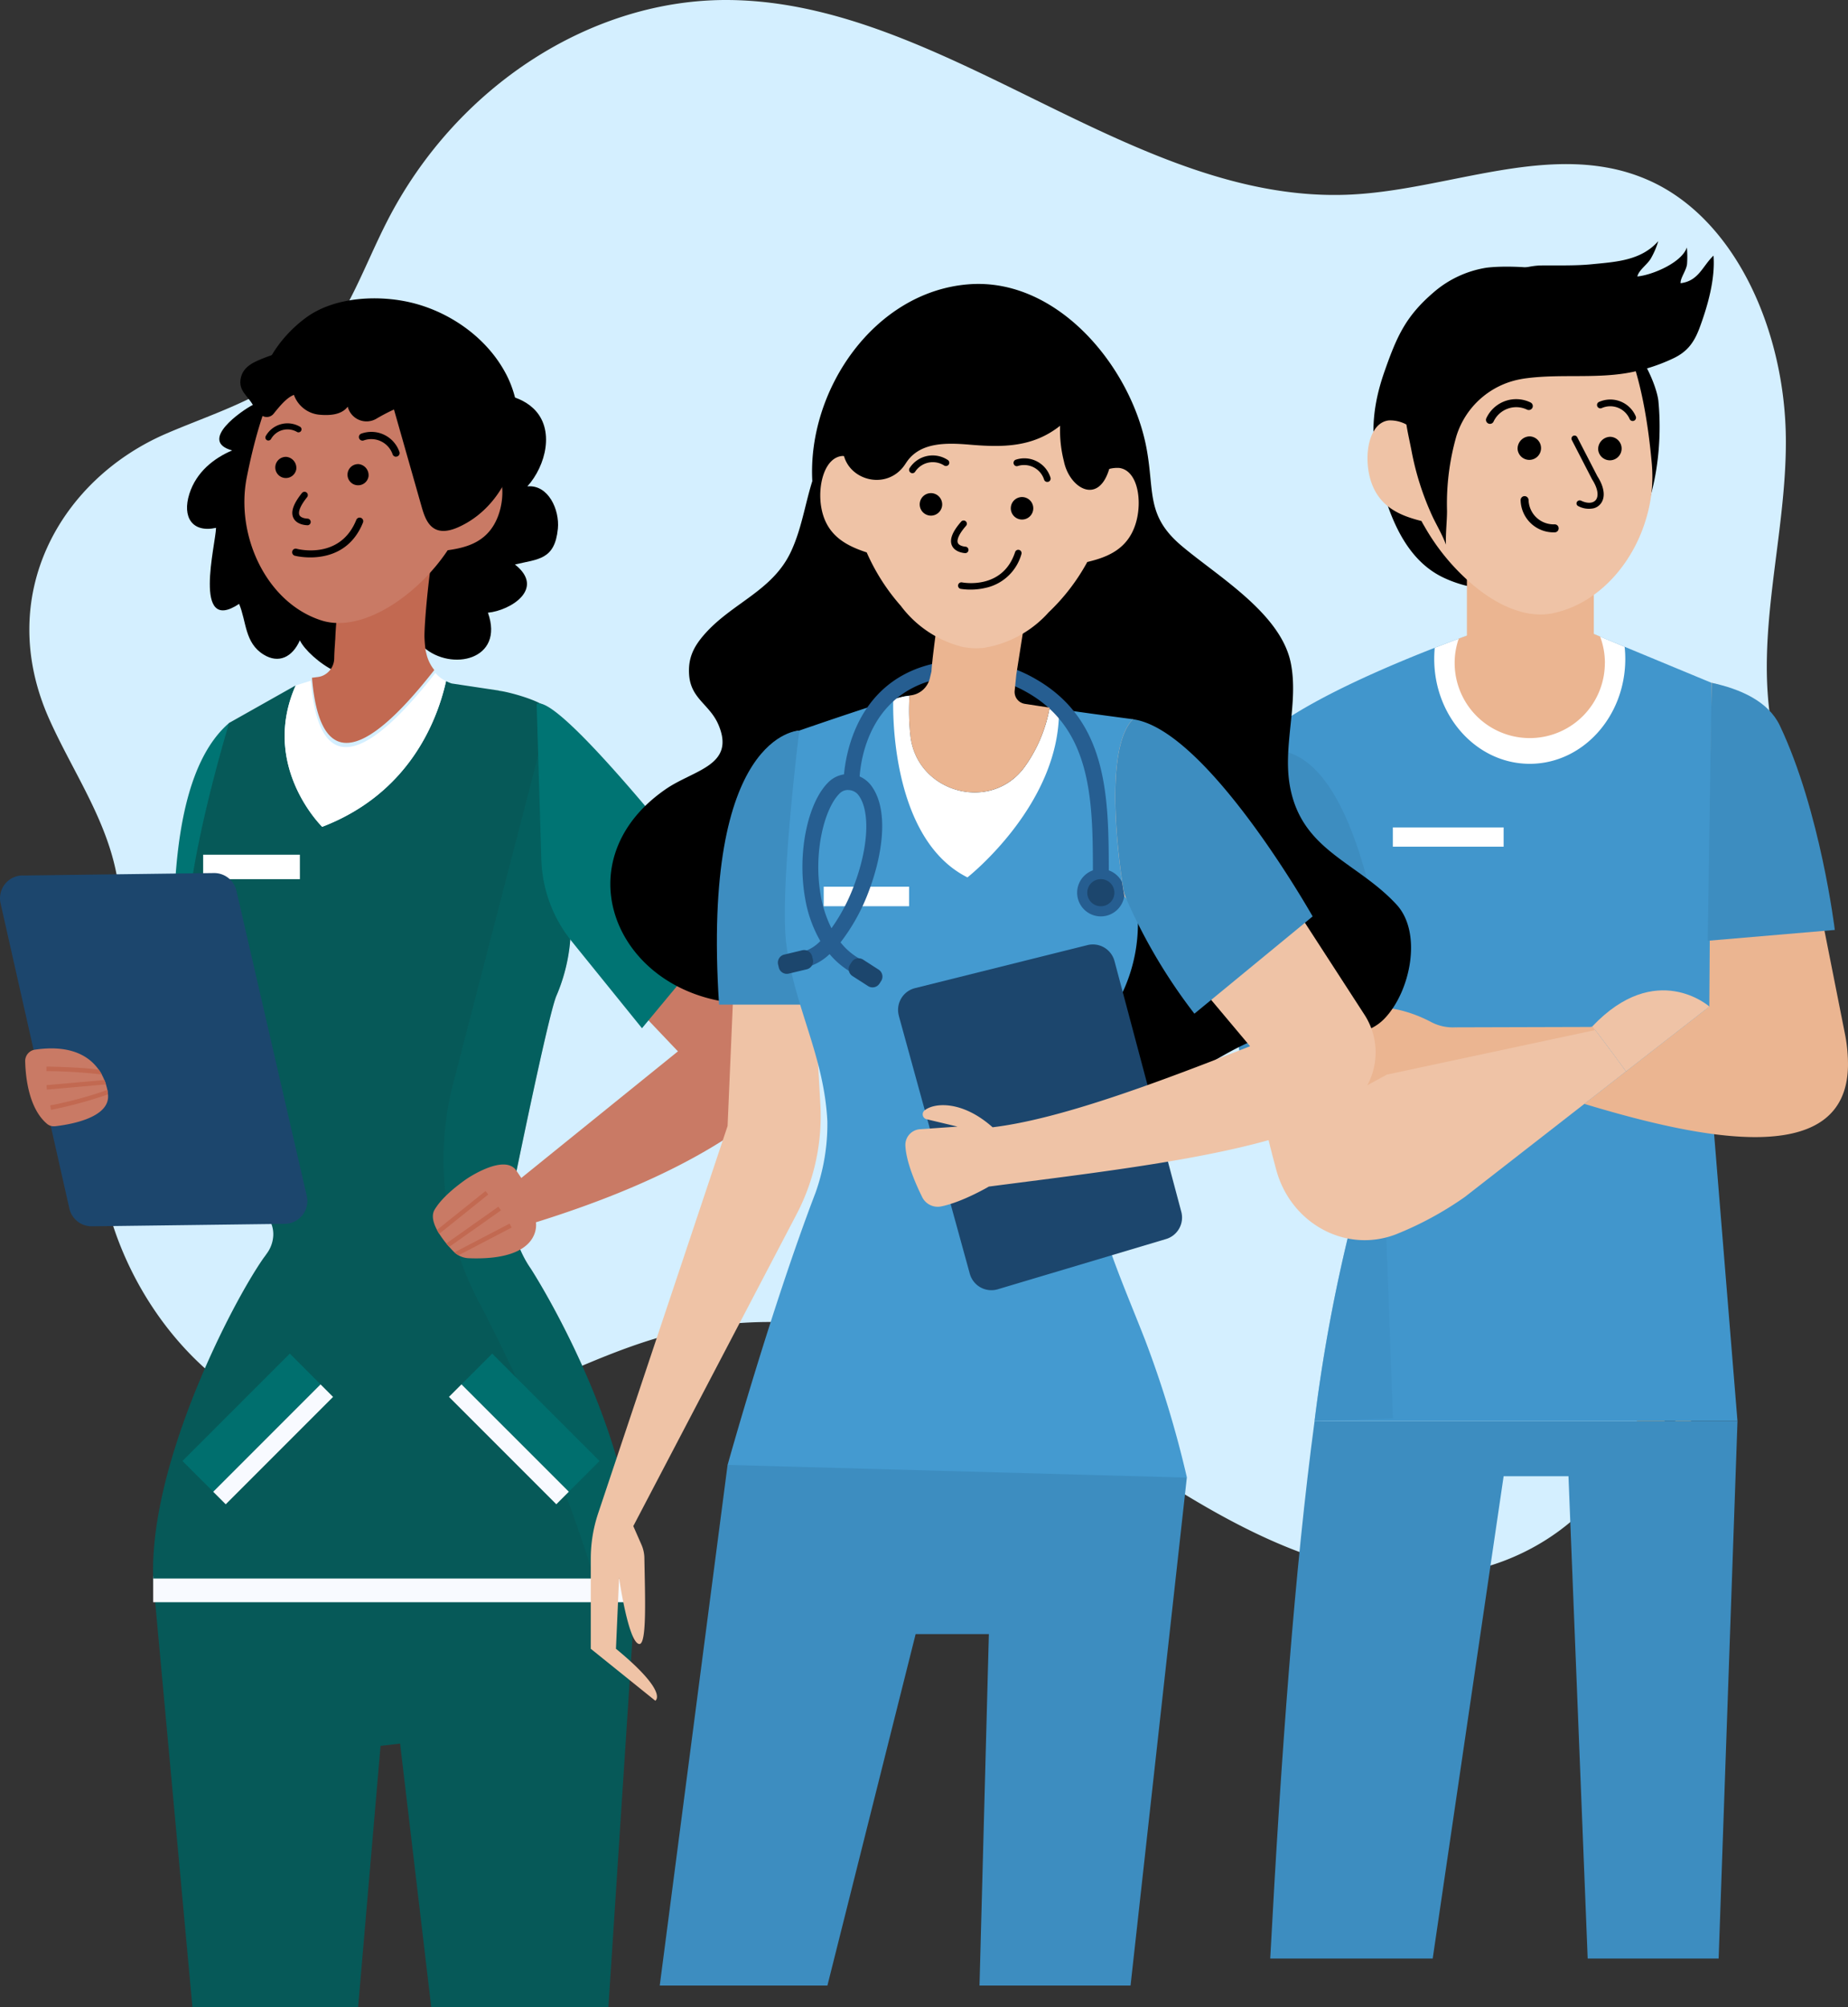 <svg xmlns="http://www.w3.org/2000/svg" width="375.19" height="407.353" viewBox="0 0 375.19 407.353">
  <rect x="0" y="0" width="375.19" height="407.353" fill="#333333" stroke="none"/>
  <g id="Group_4_" data-name="Group (4)" transform="translate(-21.977 -17.202)">
    <path id="Trazado_716943" data-name="Trazado 716943" d="M640.95,531.732c4.359-3.309,9.751-7.606,15.689-7.244,3.7.23,1.977,3.706.079,5.038-4.324,3.045-10.747,3.671-15.865,3.265l.106-1.059Z" transform="translate(-289.795 -237.169)" fill="#ffa031"/>
    <path id="Trazado_716947" data-name="Trazado 716947" d="M660.73,552.905c.326,4.615.6,10.438,4.13,14,2.206,2.223,3.459-.812,3.247-2.762-.477-4.438-3.653-8.868-6.768-11.9l-.609.653Z" transform="translate(-298.784 -249.73)" fill="#ffa031"/>
    <path id="Trazado_716948" data-name="Trazado 716948" d="M641.594,540.63c.662,6.071,1.306,13.721,6.265,18.574,3.088,3.027,4.641-.9,4.262-3.468-.856-5.85-5.374-11.815-9.732-15.944l-.794.829Z" transform="translate(-290.13 -244.099)" fill="#ffa031"/>
    <path id="Trazado_716950" data-name="Trazado 716950" d="M634.012,548.017c-1.183-3.088-5.85-12.742-7.324-16.58-1.032-.618-2.047-1.262-3.07-1.906.794,6.839,3.626,17.559,5.286,20.048.714,1.076,2.647,3.15,4.015,3.124C635.38,552.658,634.524,549.358,634.012,548.017Z" transform="translate(-282.002 -239.459)" fill="#ffa031"/>
    <path id="Trazado_716951" data-name="Trazado 716951" d="M602.174,536.638c-.547-4.032-3.424-16.9-4.1-21.9-1.059-1.032-2.1-2.082-3.141-3.15-.971,8.409-.592,22.033.7,25.492.556,1.491,2.285,4.509,3.927,4.87,2.956.635,2.868-3.547,2.629-5.3Z" transform="translate(-268.782 -231.345)" fill="#ffa031"/>
    <path id="Trazado_716952" data-name="Trazado 716952" d="M620.187,518.951c1.482-1.112,4.87-7.209,14.665-8.726,1.385-.212,3.256-.371,4.271.821,1.4,1.659-.688,2.585-2.029,3.141-2.639,1.094-12.945,4.509-15.389,5.692" transform="translate(-280.45 -230.662)" fill="#ffa031"/>
    <path id="Trazado_716953" data-name="Trazado 716953" d="M608.278,519.783c.15,2.073-.317,4.385-.229,6.565.1,2.339,2.409,14.639,4.518,18.018.909,1.465,1.941,4.606,4.1,4.253,2.092-.344,2.427-3.168,2.365-4.88-.141-3.988-7.535-20.348-10.015-24.292" transform="translate(-274.956 -234.9)" fill="#ffa031"/>
    <path id="Trazado_716954" data-name="Trazado 716954" d="M606.205,507.208c4.624-6.706,16.906-13.227,18.618-12.645,3.706,1.28.362,5.85-1.579,7.227-4.351,3.088-16.165,6.114-16.633,5.365" transform="translate(-274.127 -223.63)" fill="#ffa031"/>
    <path id="Trazado_716956" data-name="Trazado 716956" d="M411.814,203.859c-2.206-8.286-5.585-16.554-7.085-25.015-3.371-19.033,2.912-38.489,2.876-57.9-.035-21.856-9.936-45.027-27.892-52.969a36.732,36.732,0,0,0-8.5-2.577c-16.668-2.991-34.518,4.633-51.875,5.488C275.4,73.073,237.166,31.919,193.179,31.407c-27.945-.318-55.519,17.462-69.54,44.869-4.615,9-7.976,19.112-14.542,26.383-8.091,8.956-19.668,12.159-30.248,16.712-21.512,9.238-35.083,32.886-23.789,58.052,4.694,10.474,11.462,20.03,13.65,31.519a48.594,48.594,0,0,1,.821,9.3C69.505,231.044,65.376,244,64.758,257c-1.544,32.789,23.568,64.449,52.51,65.207,22.272.582,42.345-14.506,64.078-20.065,21.089-5.383,43.51-1.527,63.425,8,15.5,7.412,29.586,18.08,44.569,26.772s31.448,15.477,48.23,14.153,33.8-12.344,39.486-30.3c5.321-16.774.256-36.433,7.015-52.519,7.077-16.818,25.633-26,29.215-44.18,1.35-6.812.318-13.527-1.474-20.233Z" transform="translate(-23.052 -14.201)" fill="#d4efff"/>
    <g id="Grupo_1013255" data-name="Grupo 1013255" transform="translate(21.977 66.143)">
      <path id="Trazado_716957" data-name="Trazado 716957" d="M601.377,146.6c-1.976-4.774-3.644-10-6.856-14.039l1.765,3.521c-3.494-5.559-18.627-6.388-24.23-5.673a21.528,21.528,0,0,0-10.835,5.109c-5.542,4.792-7.341,8.815-9.856,15.989-3.009,8.6-2.859,15.4-.282,24.186,2.038,6.979,5.338,14.241,12.124,17.533,8.383,4.068,19.712,3.159,27.486-1.782,8.091-5.136,13.121-15.177,13.792-24.98a41.783,41.783,0,0,0-3.1-19.862Z" transform="translate(-270.293 -125.015)"/>
      <path id="Trazado_716958" data-name="Trazado 716958" d="M543.878,666.915l14.4-97.882h13.165l3.9,97.882H601.93l3.83-109.114H519.9c-4.023,29.965-6.8,67.775-9.009,109.114h32.983Z" transform="translate(-253.004 -318.386)" fill="#3d8dc0"/>
      <path id="Trazado_716959" data-name="Trazado 716959" d="M600.71,425.12H514.854a332.859,332.859,0,0,1,7.279-39.346l-14.886-61.66-7.5-31.059c.838-8.542,25.112-19.209,39.5-24.821,1.791-.7,3.441-1.323,4.862-1.853,3.406-1.262,5.559-1.985,5.559-1.985h19.386l3.759,1.562,4.985,2.065,17.647,7.315v79.581q0,5.559.45,11.1Z" transform="translate(-247.963 -185.705)" fill="#4196cc"/>
      <path id="Trazado_716960" data-name="Trazado 716960" d="M536.938,473.675l-15.891.494a332.824,332.824,0,0,1,7.28-39.345l-14.886-61.66,18.344.088S533.073,361,536.938,473.675Z" transform="translate(-254.155 -234.754)" fill="#3d8dc0" opacity="0.5"/>
      <path id="Trazado_716961" data-name="Trazado 716961" d="M610.459,270.483c0,11.753-8.691,21.292-19.394,21.292s-19.395-9.539-19.395-21.292c0-.759.035-1.517.106-2.25,1.8-.7,3.441-1.323,4.862-1.853,3.406-1.262,5.559-1.985,5.559-1.985h19.386l3.759,1.562,4.985,2.073a22.644,22.644,0,0,1,.132,2.462Z" transform="translate(-280.487 -185.705)" fill="#fff"/>
      <path id="Trazado_716962" data-name="Trazado 716962" d="M609.736,271.3a15.247,15.247,0,0,1-30.495,0,14.985,14.985,0,0,1,.829-4.933c3.406-1.262,5.559-1.985,5.559-1.985h19.386l3.759,1.562a15.185,15.185,0,0,1,.971,5.356Z" transform="translate(-283.91 -185.698)" fill="#ebb591"/>
      <path id="Trazado_716963" data-name="Trazado 716963" d="M609.548,235.433H583.783v22.58h25.765Z" transform="translate(-285.964 -172.608)" fill="#ebb591"/>
      <path id="Trazado_716964" data-name="Trazado 716964" d="M644.67,169.214c-.468-4.765-7.562-18.971-12.089-10.606a9.585,9.585,0,0,0,.768,5.815c2.374,4.782,5.153,14,5.462,17.674.432,5.039.794,13.209-1.544,17.948,6.865-8.215,8.3-21.557,7.4-30.821Z" transform="translate(-307.965 -136.698)"/>
      <path id="Trazado_716965" data-name="Trazado 716965" d="M547.418,174.382c1.57,6.009,6.212,7.756,10.482,8.841.176.353.353.671.565,1.015a44.058,44.058,0,0,0,9.689,11.788c5.179,4.412,11.091,7.006,16.412,5.912,8.718-1.826,15.512-9.141,18.513-17.85.15-.432.291-.874.415-1.306a29.289,29.289,0,0,0,1.173-11.118c-3-33.61-14.471-39.672-27.433-38.145-9.927,1.165-19.518,16.624-22.068,30.309a6.951,6.951,0,0,0-3.909-1.023c-3.971.467-5.074,6.812-3.838,11.568Z" transform="translate(-269.303 -126.426)" fill="#efc3a6"/>
      <path id="Trazado_716966" data-name="Trazado 716966" d="M623.034,123.683c-2.25,2.144-3.009,5.144-6.679,5.594-.1-1,1.182-2.621,1.306-3.891a20.491,20.491,0,0,0-.036-3.371c-1.041,3.133-7.121,5.63-10.05,5.895.292-1.324,2.083-2.454,2.771-3.706a16.238,16.238,0,0,0,1.474-3.459c-3.521,3.962-8.577,4.2-13.483,4.685-3.371.335-6.821.212-10.218.247-2.355.018-4.677.821-6.988,1.244A25.488,25.488,0,0,0,562.2,141.507c-1.12,2.55-3.388,8.524-1.773,11.762-.274,3.371.679,6.741,1.341,10.253a56.852,56.852,0,0,0,4.139,12.935c.688,1.535,2.073,3.83,2.806,5.877-.088-2.294.221-4.809.221-6.839a49.82,49.82,0,0,1,1.923-15.265l.027-.079a16.816,16.816,0,0,1,12.874-11.374c.5-.1,1.006-.176,1.518-.238,6.635-.829,13.483.079,20.091-1.015a36.131,36.131,0,0,0,9.592-3.035c2.832-1.359,4.182-3.291,5.25-6.159C621.844,133.936,623.414,128.413,623.034,123.683Z" transform="translate(-275.15 -120.745)"/>
      <path id="Trazado_716967" data-name="Trazado 716967" d="M602.564,195.619a2.385,2.385,0,1,0,2.444-2.55A2.5,2.5,0,0,0,602.564,195.619Z" transform="translate(-294.457 -153.45)"/>
      <path id="Trazado_716968" data-name="Trazado 716968" d="M632.428,195.78a2.385,2.385,0,1,0,2.444-2.551A2.5,2.5,0,0,0,632.428,195.78Z" transform="translate(-307.962 -153.523)"/>
      <path id="Trazado_716969" data-name="Trazado 716969" d="M591.6,184.305a.8.8,0,0,0,.767-.415,5.09,5.09,0,0,1,6.821-2.471.822.822,0,0,0,1.086-.37.812.812,0,0,0-.38-1.086,6.677,6.677,0,0,0-8.947,3.142.813.813,0,0,0,.318,1.1.765.765,0,0,0,.327.1Z" transform="translate(-289.158 -147.228)"/>
      <path id="Trazado_716970" data-name="Trazado 716970" d="M611.351,221.423a.815.815,0,0,0-.724-.494A5.094,5.094,0,0,1,605.306,216a.815.815,0,0,0-.829-.794.8.8,0,0,0-.786.829,6.684,6.684,0,0,0,6.892,6.52.809.809,0,0,0,.767-1.12Z" transform="translate(-294.967 -163.459)"/>
      <path id="Trazado_716971" data-name="Trazado 716971" d="M632.214,181.028a.669.669,0,0,0,.714.159,4.28,4.28,0,0,1,5.692,2.179.678.678,0,1,0,1.244-.538,5.615,5.615,0,0,0-7.412-2.921.675.675,0,0,0-.4.874.776.776,0,0,0,.15.247Z" transform="translate(-307.773 -147.295)"/>
      <path id="Trazado_716972" data-name="Trazado 716972" d="M627.055,207.545a2.686,2.686,0,0,0,1.323-.812c1.121-1.262.909-3.388-.574-5.692l-4.077-7.9a.621.621,0,1,0-1.1.574l4.1,7.95c1.394,2.18,1.279,3.618.715,4.244-.583.653-1.721.679-2.93.1a.661.661,0,0,0-.865.256.591.591,0,0,0,.23.812,4.587,4.587,0,0,0,3.168.468Z" transform="translate(-303.497 -153.332)"/>
      <path id="Trazado_716973" data-name="Trazado 716973" d="M653.126,284.362s12.927,2.859,15.619,13.465l11.426,57.6a31.483,31.483,0,0,1,.653,6.742c-.4,20.824-29.33,14.965-53.533,7.641l25.386-19.756.441-65.7Z" transform="translate(-305.639 -194.73)" fill="#ebb591"/>
      <path id="Trazado_716974" data-name="Trazado 716974" d="M673.021,336.72l25.81-2.2s-2.912-24.107-11.162-41.472c-2.338-4.915-7.959-7.412-13.853-8.682l-.786,52.361Z" transform="translate(-326.319 -194.737)" fill="#3d8dc0"/>
      <path id="Trazado_716975" data-name="Trazado 716975" d="M576.63,376.669l-32.71,25.466a68.383,68.383,0,0,1-14.056,7.615c-10.147,3.856-21.274-2.2-24.239-13.086-8.674-31.889-11.135-66.2-7.421-81.134,5.082-3.909,10.985.7,15.627,6.282,4.871,5.868,12.742,55.493,12.742,55.493l43.14-9.688.088-.088c1.809,2.285,4.879,6.459,6.838,9.141Z" transform="translate(-246.508 -208.171)" fill="#efc3a6"/>
      <path id="Trazado_716976" data-name="Trazado 716976" d="M495.736,314.963c-4.482,15.742,1.43,56.614,1.43,56.614l29.965-12.2s-4.677-54.336-25.721-49.748a7.639,7.639,0,0,0-5.683,5.338Z" transform="translate(-245.389 -206.034)" fill="#3d8dc0"/>
      <path id="Trazado_716977" data-name="Trazado 716977" d="M539.882,399.851s-10.9-1.394-15.662-5.708c0,0-2.259-.406-1.959,2.232a4.727,4.727,0,0,0,1.165,2.576c1.2,1.377,3.821,3.442,8.895,3.741Z" transform="translate(-258.131 -244.368)" fill="#ebb591"/>
      <path id="Trazado_716978" data-name="Trazado 716978" d="M547.186,408.643a9.442,9.442,0,0,1-4.977-1.059c-4.314-2.285-14.471-6.2-22.633,1.8l-10.218,10.907a7.576,7.576,0,0,0-1.394,2.629,2.732,2.732,0,0,0-.036,1.279,1.756,1.756,0,0,0,.5.856,2.5,2.5,0,0,0,.821.538,10.674,10.674,0,0,0,5.083.388,28.628,28.628,0,0,0,10.915-3.415l7.959-4.324,8.3-1.773,36.989-7.906-31.3.088Z" transform="translate(-251.635 -249.101)" fill="#ebb591"/>
      <path id="Trazado_716979" data-name="Trazado 716979" d="M523.68,414.67c-1.094.318-9.442,7.836-15.751,13.685a2.732,2.732,0,0,1,.036-1.279c4.95-4.571,14.021-12.865,15.459-13.28Z" transform="translate(-251.635 -253.266)" fill="#e49b6a"/>
      <path id="Trazado_716980" data-name="Trazado 716980" d="M525.276,422.52,509.7,433.346a2.467,2.467,0,0,1-.821-.538l15.874-11.039.521.741Z" transform="translate(-252.093 -256.872)" fill="#e49b6a"/>
      <path id="Trazado_716981" data-name="Trazado 716981" d="M654.033,401.594l-16.924,13.165c-1.959-2.674-5.029-6.856-6.839-9.142C643.206,391.985,654.033,401.594,654.033,401.594Z" transform="translate(-306.986 -246.261)" fill="#efc3a6"/>
      <path id="Trazado_716982" data-name="Trazado 716982" d="M578.827,337.944H556.335v3.909h22.492Z" transform="translate(-273.552 -218.965)" fill="#fff"/>
      <path id="Trazado_716983" data-name="Trazado 716983" d="M178.531,187.219c3.741-4.156,5.674-11.638,1.183-15.838-3.441-3.221-8.533-2.983-12.68-4.315-7.421-2.382-14.974-3-22.686-3-4.915,0-10.721.459-14.621-3.177l6.821-3.176c-3.035,1.191-7.65,1.923-11.2,3.344-2,.8-4.518,1.668-5.02,4.244-.495,2.515,1.385,3.494,2.462,5.391-2.285,1.156-11.162,7.341-4.2,9.238-3.715,1.58-7.28,4.377-8.691,8.824-1.482,4.695.565,7.941,5.418,6.891-.062,3.256-4.87,21.769,4.686,15.433,1.509,3.591,1.1,7.9,4.976,10.289,3.053,1.888,5.842.529,7.359-2.9,1.668,3.671,13.006,12.036,12.715,2.833,2.638,1.6,3.591,5.136,7.589,4.835,3.079-.238,5.974-2.629,4.818-6.265,5.6,4.959,16.474,2.6,13.059-7.006,4.571-.432,11.727-4.862,5.48-9.786,4.738-1.12,8.091-.918,8.718-7.253.38-3.865-1.95-8.991-6.177-8.6Z" transform="translate(-71.455 -137.462)"/>
      <path id="Trazado_716984" data-name="Trazado 716984" d="M93.373,299.237c-12.018,10.359-12.6,38.251-9.971,67.8L55.025,365.4,58.8,380.971l30.142,6.036a9.245,9.245,0,0,0,11.065-9.062V301.663Z" transform="translate(-46.854 -201.461)" fill="#007473"/>
      <path id="Trazado_716985" data-name="Trazado 716985" d="M104.857,703.208h33.636l4.553-53.022,3.97-.468,6.327,53.5h35.965l5.383-82.555c.018-.194.018-.371.036-.556.088-1.28.141-2.567.141-3.865H96.889c.053,1.332.159,2.6.318,3.865l7.65,83.12Z" transform="translate(-65.786 -344.813)" fill="#065958"/>
      <path id="Trazado_716986" data-name="Trazado 716986" d="M194.859,615.29H96.889V620.6h97.97Z" transform="translate(-65.786 -344.383)" fill="#f8faff"/>
      <path id="Trazado_716987" data-name="Trazado 716987" d="M155.715,259.788l1.076-.141a3.629,3.629,0,0,0,1.853-.706,3.883,3.883,0,0,0,1.6-3.106c.018-.944.07-1.888.141-2.815.018-.362.036-.724.071-1.086.053-1.42.15-2.832.291-4.2l.688-7.518,19.439-7.941c-1.015,1.871-2.435,16.606-2.3,19.491.035.759.106,1.58.22,2.435v.036c.053.238.106.467.168.688a8.19,8.19,0,0,0,1.6,3.291c-14.974,19.112-23.312,19.765-24.839,1.562Z" transform="translate(-92.388 -171.18)" fill="#c26951"/>
      <path id="Trazado_716988" data-name="Trazado 716988" d="M194.835,465.856H96.865c-.821-23.33,15.953-55.863,22.439-65.093.247-.309.45-.618.653-.9a6.7,6.7,0,0,0,1.288-3.68,5.851,5.851,0,0,0-.37-2.259c-.186-.574-.468-1.394-.856-2.426-3.583-10.456-14.224-41.7-15.98-51.646-2.33-13.191,8.25-47.64,8.25-47.64L125.8,284.6c-7.245,16.395,5.383,28.695,5.383,28.695,17.656-6.777,23.33-21.486,25.147-29.568a6.366,6.366,0,0,0,1.086.467l.035.018h.018l9.574,1.438v.036c1.624.141,9.336,2.108,10.342,4.129A6.386,6.386,0,0,1,178.07,293a2.881,2.881,0,0,1-.018.388c-.574,6.547-1.227,13.262-.053,19.553.918,5.082,2.444,10.033,3.265,15.124a36.019,36.019,0,0,1-2.567,19.607c-1.368,3.371-6.036,25.58-8.656,38.339a26.725,26.725,0,0,0-.415,3.423,22.06,22.06,0,0,0,1.439,8.859,21.758,21.758,0,0,0,2.162,4.236l.371.555s21.265,32.851,21.247,62.772Z" transform="translate(-65.762 -194.446)" fill="#065958"/>
      <path id="Trazado_716989" data-name="Trazado 716989" d="M243.529,470.889H235.1c-6.635-21.9-16.165-42.256-23.577-56.437a61.834,61.834,0,0,1-5.02-44.172l19.553-75.426.688,3.185a2.876,2.876,0,0,1-.018.388c-.574,6.547-1.227,13.262-.053,19.553.918,5.082,2.444,10.033,3.265,15.124a36.024,36.024,0,0,1-2.567,19.606c-1.368,3.371-6.036,25.58-8.656,38.339a26.534,26.534,0,0,0-.415,3.424,22.057,22.057,0,0,0,1.438,8.859,21.791,21.791,0,0,0,2.162,4.236l.37.556s21.265,32.851,21.248,62.772Z" transform="translate(-114.456 -199.479)" fill="#006f6e" opacity="0.29"/>
      <path id="Trazado_716990" data-name="Trazado 716990" d="M135.039,348.044H115.4v4.967h19.642Z" transform="translate(-74.155 -223.532)" fill="#fff"/>
      <path id="Trazado_716991" data-name="Trazado 716991" d="M182.19,189.544c1.562-4.129,1.174-9.918-2.338-10.712a6.059,6.059,0,0,0-3.583.53c-.988-12.495-8.118-27.248-16.889-29.233-11.471-2.6-22.315,1.739-28.21,31.563-2.338,11.8,4.006,25.448,15.133,29.013,8.356,2.683,19.615-5.162,25.659-14.233C175.9,195.914,180.214,194.776,182.19,189.544Z" transform="translate(-81.071 -133.742)" fill="#c97a65"/>
      <path id="Trazado_716992" data-name="Trazado 716992" d="M150.119,231.11a10.315,10.315,0,0,1-1.182-.211.738.738,0,0,1-.521-.891.708.708,0,0,1,.891-.52c.353.1,8.851,2.241,12.106-5.868a.732.732,0,0,1,1.359.547c-2.973,7.4-9.891,7.306-12.662,6.944Z" transform="translate(-89.077 -167.058)"/>
      <path id="Trazado_716993" data-name="Trazado 716993" d="M173.163,205.872a2.148,2.148,0,1,1-1.941-2.515A2.26,2.26,0,0,1,173.163,205.872Z" transform="translate(-98.346 -158.101)"/>
      <path id="Trazado_716994" data-name="Trazado 716994" d="M146.391,203.183a2.147,2.147,0,1,1-1.941-2.514A2.259,2.259,0,0,1,146.391,203.183Z" transform="translate(-86.24 -156.885)"/>
      <path id="Trazado_716995" data-name="Trazado 716995" d="M180.639,196.459a.723.723,0,0,1-.653-.45,4.582,4.582,0,0,0-5.877-2.859.731.731,0,1,1-.494-1.376,6.02,6.02,0,0,1,7.721,3.661.723.723,0,0,1-.388.953.751.751,0,0,1-.309.062Z" transform="translate(-100.264 -152.711)"/>
      <path id="Trazado_716996" data-name="Trazado 716996" d="M145.576,189.939a.617.617,0,0,1-.662.071,3.845,3.845,0,0,0-5.3,1.412.628.628,0,0,1-.839.238.617.617,0,0,1-.229-.839,5.053,5.053,0,0,1,6.917-1.906.607.607,0,0,1,.274.821A.614.614,0,0,1,145.576,189.939Z" transform="translate(-84.586 -151.273)"/>
      <path id="Trazado_716997" data-name="Trazado 716997" d="M151.512,220.4a.67.67,0,0,0,.671-.671.683.683,0,0,0-.671-.679c-.009,0-1.3-.036-1.624-.724-.15-.318-.3-1.306,1.562-3.626a.672.672,0,1,0-1.05-.839c-1.747,2.18-2.312,3.83-1.729,5.047.7,1.465,2.736,1.482,2.824,1.482Z" transform="translate(-89.102 -162.741)"/>
      <path id="Trazado_716998" data-name="Trazado 716998" d="M232.927,560.927l6.246-6.245-21.794-21.794-6.245,6.245Z" transform="translate(-117.448 -307.12)" fill="#006f6e"/>
      <path id="Trazado_716999" data-name="Trazado 716999" d="M209.041,544.273l-2.539,2.539L228.3,568.606l2.54-2.54Z" transform="translate(-115.354 -312.269)" fill="#f8faff"/>
      <path id="Trazado_717000" data-name="Trazado 717000" d="M135.777,539.127l-6.245-6.246-21.794,21.794,6.246,6.245Z" transform="translate(-70.691 -307.117)" fill="#006f6e"/>
      <path id="Trazado_717001" data-name="Trazado 717001" d="M119.131,566.081l2.54,2.54,21.794-21.794-2.54-2.54Z" transform="translate(-75.844 -312.275)" fill="#f8faff"/>
      <path id="Trazado_717002" data-name="Trazado 717002" d="M178.373,282.365c-1.818,8.091-7.5,22.792-25.147,29.569,0,0-12.618-12.3-5.383-28.686l3.07-.962c1.553,18.539,10.05,17.877,25.307-1.588a5.955,5.955,0,0,0,1.676,1.412c.159.088.318.176.468.265Z" transform="translate(-87.815 -193.077)" fill="#fff"/>
      <path id="Trazado_717003" data-name="Trazado 717003" d="M186.056,157.3c-3.759-7.191-11-12.309-18.53-14.321-6.812-1.818-16.157-1.527-22.156,2.92-5.462,4.05-10.165,10.871-9.689,18.371a1.791,1.791,0,0,0,3.177,1.085c1.341-1.676,2.744-3.326,4.13-3.83a6.1,6.1,0,0,0,5.082,4.015c2.329.22,4.606,0,5.841-1.624a3.937,3.937,0,0,0,5.815,2.444,38.261,38.261,0,0,1,3.574-1.871q2.793,9.808,5.577,19.606c.494,1.747,1.112,3.653,2.586,4.544s3.335.432,4.9-.265c10.941-4.871,15.512-19.933,9.7-31.068Z" transform="translate(-83.313 -130.325)"/>
      <path id="Trazado_717004" data-name="Trazado 717004" d="M275.239,367.715c-11.983,13.086-30.865,22.43-53.772,29.577,0,0,1.447,7.879-13.668,7.288a4.509,4.509,0,0,1-2.056-.6,5.486,5.486,0,0,1-.829-.591l-.326-.326c-.23-.238-.468-.5-.715-.786-.2-.221-.388-.441-.6-.688a20.483,20.483,0,0,1-1.43-1.968,8.132,8.132,0,0,1-.459-.785c-.786-1.474-1.165-2.973-.477-4.121,1.041-1.738,3.035-3.794,6.45-6.2,0,0,7.544-5.18,10.068-1.818l1.076,1.6L250.3,362.6l-18.009-18.936a34.556,34.556,0,0,1-9.512-23.171l-.538-28.518c4.429,1.112,38.728,45.213,53.181,62.181a10.615,10.615,0,0,1-.176,13.571Z" transform="translate(-112.662 -198.176)" fill="#c97a65"/>
      <path id="Trazado_717005" data-name="Trazado 717005" d="M220.138,485.522l-10.791,5.63a5.487,5.487,0,0,1-.829-.591l11.2-5.842Z" transform="translate(-116.265 -285.338)" fill="#c26951"/>
      <path id="Trazado_717006" data-name="Trazado 717006" d="M216.614,479.194,206.1,486.615c-.2-.221-.388-.441-.6-.688l10.579-7.474Z" transform="translate(-114.903 -282.504)" fill="#c26951"/>
      <path id="Trazado_717007" data-name="Trazado 717007" d="M212.477,473.361l-9.945,7.968a8.205,8.205,0,0,1-.458-.786l9.847-7.888.565.706Z" transform="translate(-113.352 -279.882)" fill="#c26951"/>
      <path id="Trazado_717008" data-name="Trazado 717008" d="M44.671,355.344l38.86-.5a4.642,4.642,0,0,1,4.58,3.591l14.276,61.925a4.63,4.63,0,0,1-4.456,5.674l-39.16.5a4.634,4.634,0,0,1-4.58-3.618L40.224,360.982a4.638,4.638,0,0,1,4.465-5.656Z" transform="translate(-40.11 -226.605)" fill="#1c466d"/>
      <path id="Trazado_717009" data-name="Trazado 717009" d="M55.424,435.6a2.059,2.059,0,0,1-1.544-.485c-3.653-3.079-4.341-9.291-4.43-12.573a2.335,2.335,0,0,1,1.862-2.462c7.447-1.12,11.189,1.377,13.059,4.042a9.719,9.719,0,0,1,.627,1,10.6,10.6,0,0,1,.529,1.121c.124.309.238.609.318.883a11.342,11.342,0,0,1,.291,1.129,8.8,8.8,0,0,1,.124.9v.027c.494,4.827-8.144,6.141-10.844,6.432Z" transform="translate(-44.333 -255.981)" fill="#c97a65"/>
      <path id="Trazado_717010" data-name="Trazado 717010" d="M68.578,428.16a105.013,105.013,0,0,0-11.25-.7v-.909c.741,0,7.006.132,10.624.609A9.713,9.713,0,0,1,68.578,428.16Z" transform="translate(-47.896 -259.035)" fill="#c26951"/>
      <path id="Trazado_717011" data-name="Trazado 717011" d="M69.424,432.414l-12.009,1.059-.071-.909,11.771-1.032c.124.309.238.609.318.882Z" transform="translate(-47.903 -261.286)" fill="#c26951"/>
      <path id="Trazado_717012" data-name="Trazado 717012" d="M70.458,436.1a87.757,87.757,0,0,1-11.568,3.142l-.176-.9A80.653,80.653,0,0,0,70.325,435.2a8.793,8.793,0,0,1,.124.9Z" transform="translate(-48.523 -262.946)" fill="#c26951"/>
      <path id="Trazado_717013" data-name="Trazado 717013" d="M239,292.084l.953,31.589a27.763,27.763,0,0,0,6.15,16.589l14.286,17.656,18.794-22.642s-35.075-45.6-40.183-43.184Z" transform="translate(-130.05 -198.188)" fill="#007473"/>
      <path id="Trazado_717014" data-name="Trazado 717014" d="M307.941,174.8c-1.968,5.348-2.506,10.871-4.932,16.086-3.733,8.038-11.992,10.43-17.595,16.836-2.215,2.532-3.327,4.827-3.1,8.18.344,4.932,4.2,6,5.965,10.174,3.512,8.286-5.012,9.115-10.712,13.051-19.862,13.7-11.48,38.11,10.13,42.795,10.906,2.365,20.286-.194,29.921,6.689,8.232,5.885,13.421,10.836,23.833,12.362a113.131,113.131,0,0,0,30.257.309c11.3-1.535,17.083-8.391,27.256-11.956,7.977-2.8,18.477,2.674,24.548-3.653,5.268-5.488,7.712-17.4,2.426-23.127-8.056-8.735-19.315-10.915-21.654-24.1-1.456-8.224,1.809-16.756.194-24.892-2.021-10.139-14.9-17.638-22.236-23.859-7.147-6.071-5.444-10.853-7.024-19.545-3-16.562-18.036-34.906-36.177-33.477-19.139,1.509-32.719,21.433-31.713,39.936" transform="translate(-142.408 -127.913)"/>
      <path id="Trazado_717015" data-name="Trazado 717015" d="M301.382,302.056s-11.956,1.632-11.956,20.171l-2.586,60.081-26.277,78.611a29.1,29.1,0,0,0-1.5,9.2V488.4l13.1,10.544s2.876-1.6-7.986-10.544l.635-14.383s1.915,13.421,4.156,13.421c1.482-.141,1.121-9.344.979-17.454a7.011,7.011,0,0,0-.582-2.682l-1.668-3.794,33.142-63.275a42.913,42.913,0,0,0,4.835-22.368Z" transform="translate(-139.123 -202.736)" fill="#efc3a6"/>
      <path id="Trazado_717016" data-name="Trazado 717016" d="M322.519,302.056s-19.906.441-16.271,55.625h20.136Z" transform="translate(-160.26 -202.736)" fill="#3d8dc0"/>
      <path id="Trazado_717017" data-name="Trazado 717017" d="M403.019,447.824c-23.242,7.862-49.007,12.935-70.881,7.721a58.407,58.407,0,0,1-22.351-10.306s8.78-31.545,17.86-55.272a41.63,41.63,0,0,0,2.391-14.435c-.662-13.3-6.644-23.056-8.321-35.878-1.455-10.986,2.621-43.439,2.621-43.439s20.321-7.042,22.051-7.059a2.263,2.263,0,0,0,.344-.018,47.315,47.315,0,0,0,.195,8.259c1.385,11.471,16.359,15.547,23.171,6.212a29.46,29.46,0,0,0,5.082-12.044l1.888.282.732.106c4.985.741,14.286,1.959,14.286,1.959-.786,7.809-2.691,16.192-1.579,24.027.662,4.65,1.871,9.265,2.391,13.942a32.886,32.886,0,0,1-3.123,17.877c-3.23,7.059-6.106,15.1-6.874,22.951-1.65,16.8,5.656,31.845,11.63,47.154a213.236,213.236,0,0,1,8.506,27.962Z" transform="translate(-162.061 -196.894)" fill="#449ad0"/>
      <path id="Trazado_717018" data-name="Trazado 717018" d="M373.108,395.78l14.409,52.343a4.549,4.549,0,0,0,5.691,3.15l34.148-10.191a4.551,4.551,0,0,0,3.1-5.533l-13.562-50.878a4.544,4.544,0,0,0-5.5-3.239L376.4,390.16a4.546,4.546,0,0,0-3.282,5.62Z" transform="translate(-190.624 -238.568)" fill="#1c466d"/>
      <path id="Trazado_717019" data-name="Trazado 717019" d="M362.732,359.915H345.4v3.962h17.33Z" transform="translate(-178.166 -228.9)" fill="#fff"/>
      <path id="Trazado_717020" data-name="Trazado 717020" d="M404.8,291.832C405.131,311.165,386.222,326,386.222,326c-16.227-8.118-15.062-36.115-15.062-36.115a15.136,15.136,0,0,1,3.3-.759,47.3,47.3,0,0,0,.194,8.259c1.385,11.471,16.359,15.547,23.172,6.212a29.459,29.459,0,0,0,5.082-12.044Z" transform="translate(-189.806 -196.88)" fill="#fff"/>
      <path id="Trazado_717021" data-name="Trazado 717021" d="M403.378,320.027v-.812c-.026-14.347-.053-29.189-13.35-36.724a25.145,25.145,0,0,0-20.7-2.012c-13.306,4.668-13.368,19.624-13.359,20.259l-3.221.026c0-.176.018-17.885,15.512-23.321a28.4,28.4,0,0,1,23.357,2.25c14.93,8.462,14.956,24.247,14.983,39.521v.812Z" transform="translate(-181.488 -190.909)" fill="#265e91"/>
      <path id="Trazado_717022" data-name="Trazado 717022" d="M448.945,358.152a4.809,4.809,0,1,1-4.809-4.809A4.809,4.809,0,0,1,448.945,358.152Z" transform="translate(-220.64 -225.928)" fill="#265e91"/>
      <path id="Trazado_717023" data-name="Trazado 717023" d="M448.586,359.849a2.753,2.753,0,1,1-2.753-2.753A2.757,2.757,0,0,1,448.586,359.849Z" transform="translate(-222.337 -227.625)" fill="#1c466d"/>
      <path id="Trazado_717024" data-name="Trazado 717024" d="M348.845,359.207a16.391,16.391,0,0,1-5.974-4.491,10.778,10.778,0,0,1-5.092,2.779l-.609-3.159a8.064,8.064,0,0,0,3.821-2.268,25.9,25.9,0,0,1-3.106-8.779c-1.6-9.107.538-19.465,4.87-23.569a5.653,5.653,0,0,1,4.35-1.509,5.811,5.811,0,0,1,4.165,2.25c3.821,5,2.268,14.409-.458,21.547a39.419,39.419,0,0,1-5.718,10.332,13.186,13.186,0,0,0,5.038,3.909l-1.288,2.947Zm-2.215-37.792a2.358,2.358,0,0,0-1.659.644c-3.124,2.965-5.444,11.983-3.909,20.683a24.151,24.151,0,0,0,2.188,6.732,37.324,37.324,0,0,0,4.553-8.6c2.991-7.827,3.353-15.238.909-18.441a2.62,2.62,0,0,0-1.862-1h-.22Z" transform="translate(-174.444 -210.033)" fill="#265e91"/>
      <path id="Trazado_717025" data-name="Trazado 717025" d="M360.741,388.731l-3.161-2.033a1.677,1.677,0,0,0-2.317.5l-.334.519a1.677,1.677,0,0,0,.5,2.317l3.162,2.033a1.677,1.677,0,0,0,2.317-.5l.334-.519A1.676,1.676,0,0,0,360.741,388.731Z" transform="translate(-182.353 -240.891)" fill="#1c466d"/>
      <path id="Trazado_717026" data-name="Trazado 717026" d="M333.348,383.42l-3.655.876a1.676,1.676,0,0,0-1.239,2.021l.143.6a1.677,1.677,0,0,0,2.021,1.239l3.655-.876a1.677,1.677,0,0,0,1.24-2.021l-.144-.6A1.677,1.677,0,0,0,333.348,383.42Z" transform="translate(-170.481 -239.508)" fill="#1c466d"/>
      <path id="Trazado_717027" data-name="Trazado 717027" d="M400.548,275.908a2.452,2.452,0,0,1-2.083-2.621L398.8,270v-.026l1.4-8.886-17.047-4.879s-1.271,9.6-1.377,10.9c-.079.741-.168,1.491-.194,2.232h-.009l-.327,1.377a4.556,4.556,0,0,1-4.077,3.486l-.053.044a47.3,47.3,0,0,0,.194,8.259c1.385,11.471,16.35,15.539,23.172,6.212a29.288,29.288,0,0,0,5.082-12.044Z" transform="translate(-192.467 -182.005)" fill="#ebb591"/>
      <path id="Trazado_717028" data-name="Trazado 717028" d="M348.712,179.159a6.356,6.356,0,0,1,3.582,1.209,49.054,49.054,0,0,1,11.356-20.515,16.587,16.587,0,0,1,7.183-5.268,11.936,11.936,0,0,1,4.236-1.068,27.748,27.748,0,0,1,2.85.018,25.949,25.949,0,0,1,2.841.23,12.024,12.024,0,0,1,4.12,1.429,16.671,16.671,0,0,1,6.706,5.868,49.03,49.03,0,0,1,9.547,21.415,6.385,6.385,0,0,1,3.671-.9c3.723.485,4.685,6.459,3.467,10.9-1.544,5.63-5.921,7.227-9.945,8.188a41.387,41.387,0,0,1-7.835,10.209,22.49,22.49,0,0,1-12.053,7.006l-.406.079c-.265.044-.529.114-.8.15-.185.026-.37.018-.555.026l-.468.026a8.467,8.467,0,0,1-1.068,0c-.362-.018-.715-.053-1.068-.1-.15-.018-.309-.035-.459-.062-.185-.035-.37-.035-.547-.079-.265-.061-.52-.15-.785-.22-.133-.036-.265-.071-.4-.115a22.469,22.469,0,0,1-11.409-8.021,41.633,41.633,0,0,1-6.926-10.844c-3.935-1.306-8.153-3.274-9.2-9.018-.838-4.526.644-10.394,4.386-10.562Z" transform="translate(-177.585 -135.552)" fill="#efc3a6"/>
      <path id="Trazado_717029" data-name="Trazado 717029" d="M401.056,242.734a9.7,9.7,0,0,0,7-6.8.673.673,0,0,0-1.28-.415c-2.5,7.677-10.447,6.229-10.783,6.168a.685.685,0,0,0-.794.529.671.671,0,0,0,.529.786,13.379,13.379,0,0,0,5.329-.274Z" transform="translate(-200.679 -172.435)"/>
      <path id="Trazado_717030" data-name="Trazado 717030" d="M419.286,218.093a2.282,2.282,0,1,1-2.012-2.532A2.288,2.288,0,0,1,419.286,218.093Z" transform="translate(-209.52 -163.615)"/>
      <path id="Trazado_717031" data-name="Trazado 717031" d="M385.524,216.643a2.282,2.282,0,1,1-2.012-2.532A2.289,2.289,0,0,1,385.524,216.643Z" transform="translate(-194.252 -162.959)"/>
      <path id="Trazado_717032" data-name="Trazado 717032" d="M422.78,205.992s.044-.018.071-.026a.679.679,0,0,0,.388-.874,5.556,5.556,0,0,0-7.024-3.6.673.673,0,0,0-.432.847.648.648,0,0,0,.847.432,4.261,4.261,0,0,1,5.338,2.806.671.671,0,0,0,.8.406Z" transform="translate(-209.978 -157.144)"/>
      <path id="Trazado_717033" data-name="Trazado 717033" d="M385.076,202.009s.027-.044.036-.062a.669.669,0,0,0-.256-.918,5.561,5.561,0,0,0-7.712,1.667.672.672,0,0,0,.2.926.656.656,0,0,0,.935-.2,4.28,4.28,0,0,1,5.912-1.226.687.687,0,0,0,.883-.194Z" transform="translate(-192.471 -156.646)"/>
      <path id="Trazado_717034" data-name="Trazado 717034" d="M395.449,230.853a.65.65,0,0,0,.679-.618.657.657,0,0,0-.617-.688c-.009,0-1.253-.088-1.544-.767-.133-.318-.238-1.288,1.667-3.468a.646.646,0,0,0-.061-.918.657.657,0,0,0-.927.062c-1.782,2.038-2.409,3.626-1.888,4.835.618,1.447,2.6,1.562,2.682,1.562Z" transform="translate(-199.501 -167.543)"/>
      <path id="Trazado_717035" data-name="Trazado 717035" d="M406.592,159.577c-.838-5.859-5.391-11-10.429-13.571-5.339-2.726-11.727-2.93-17.462-1.5-7.218,1.791-15.256,5.9-20.074,11.621-2.753,3.256-4.933,8.974-6.036,15.494-1.262,7.412,8.515,10.977,12.6,4.668.141-.212.282-.424.423-.618,2.833-3.838,8.126-3.653,12.636-3.274,6.724.565,12.794.556,18.344-3.838a25.6,25.6,0,0,0,.776,7.226c1.606,7.862,13.245,11.842,9.221-16.192Z" transform="translate(-181.366 -131.095)"/>
      <path id="Trazado_717036" data-name="Trazado 717036" d="M463.947,377.731c-15.053,8.188-43.713,11.391-71.331,14.974,0,0-5.418,3.185-9.715,4.033a3.512,3.512,0,0,1-3.83-1.906c-1.279-2.576-3.247-7.068-3.406-10.429a3.193,3.193,0,0,1,2.973-3.336l7.615-.53-6.264-1.491a1.026,1.026,0,0,1-.459-1.773c1.818-1.544,7.535-2.206,13.844,3.4,13.43-1.615,32.463-8.656,52.272-16.447l-7.9-9.406L420.49,334.247l-.344-.406s-.036-.194-.1-.555c-.68-4.05-4.509-29,1.809-35.419L429,302a28.4,28.4,0,0,1,9.627,9.142l18.159,28.033,12.044,18.591A14.045,14.045,0,0,1,463.947,377.731Z" transform="translate(-191.85 -200.841)" fill="#efc3a6"/>
      <path id="Trazado_717037" data-name="Trazado 717037" d="M318.669,679.774l17.912-71.322h14.868l-1.9,71.322h30.663l11.427-103.079L298.4,574.118,284.627,679.774Z" transform="translate(-150.683 -325.765)" fill="#3d8dc0"/>
      <path id="Trazado_717038" data-name="Trazado 717038" d="M493.545,337.882l-1.571,1.3L472.95,354.823l-3.415,2.806a110.794,110.794,0,0,1-13.844-23.365,7.574,7.574,0,0,1-.609-2.047c-.971-6.221-3.918-28.35,1.976-34.333,15.027,1.985,36.486,40.007,36.486,40.007Z" transform="translate(-227.042 -200.849)" fill="#3d8dc0"/>
    </g>
  </g>
</svg>
